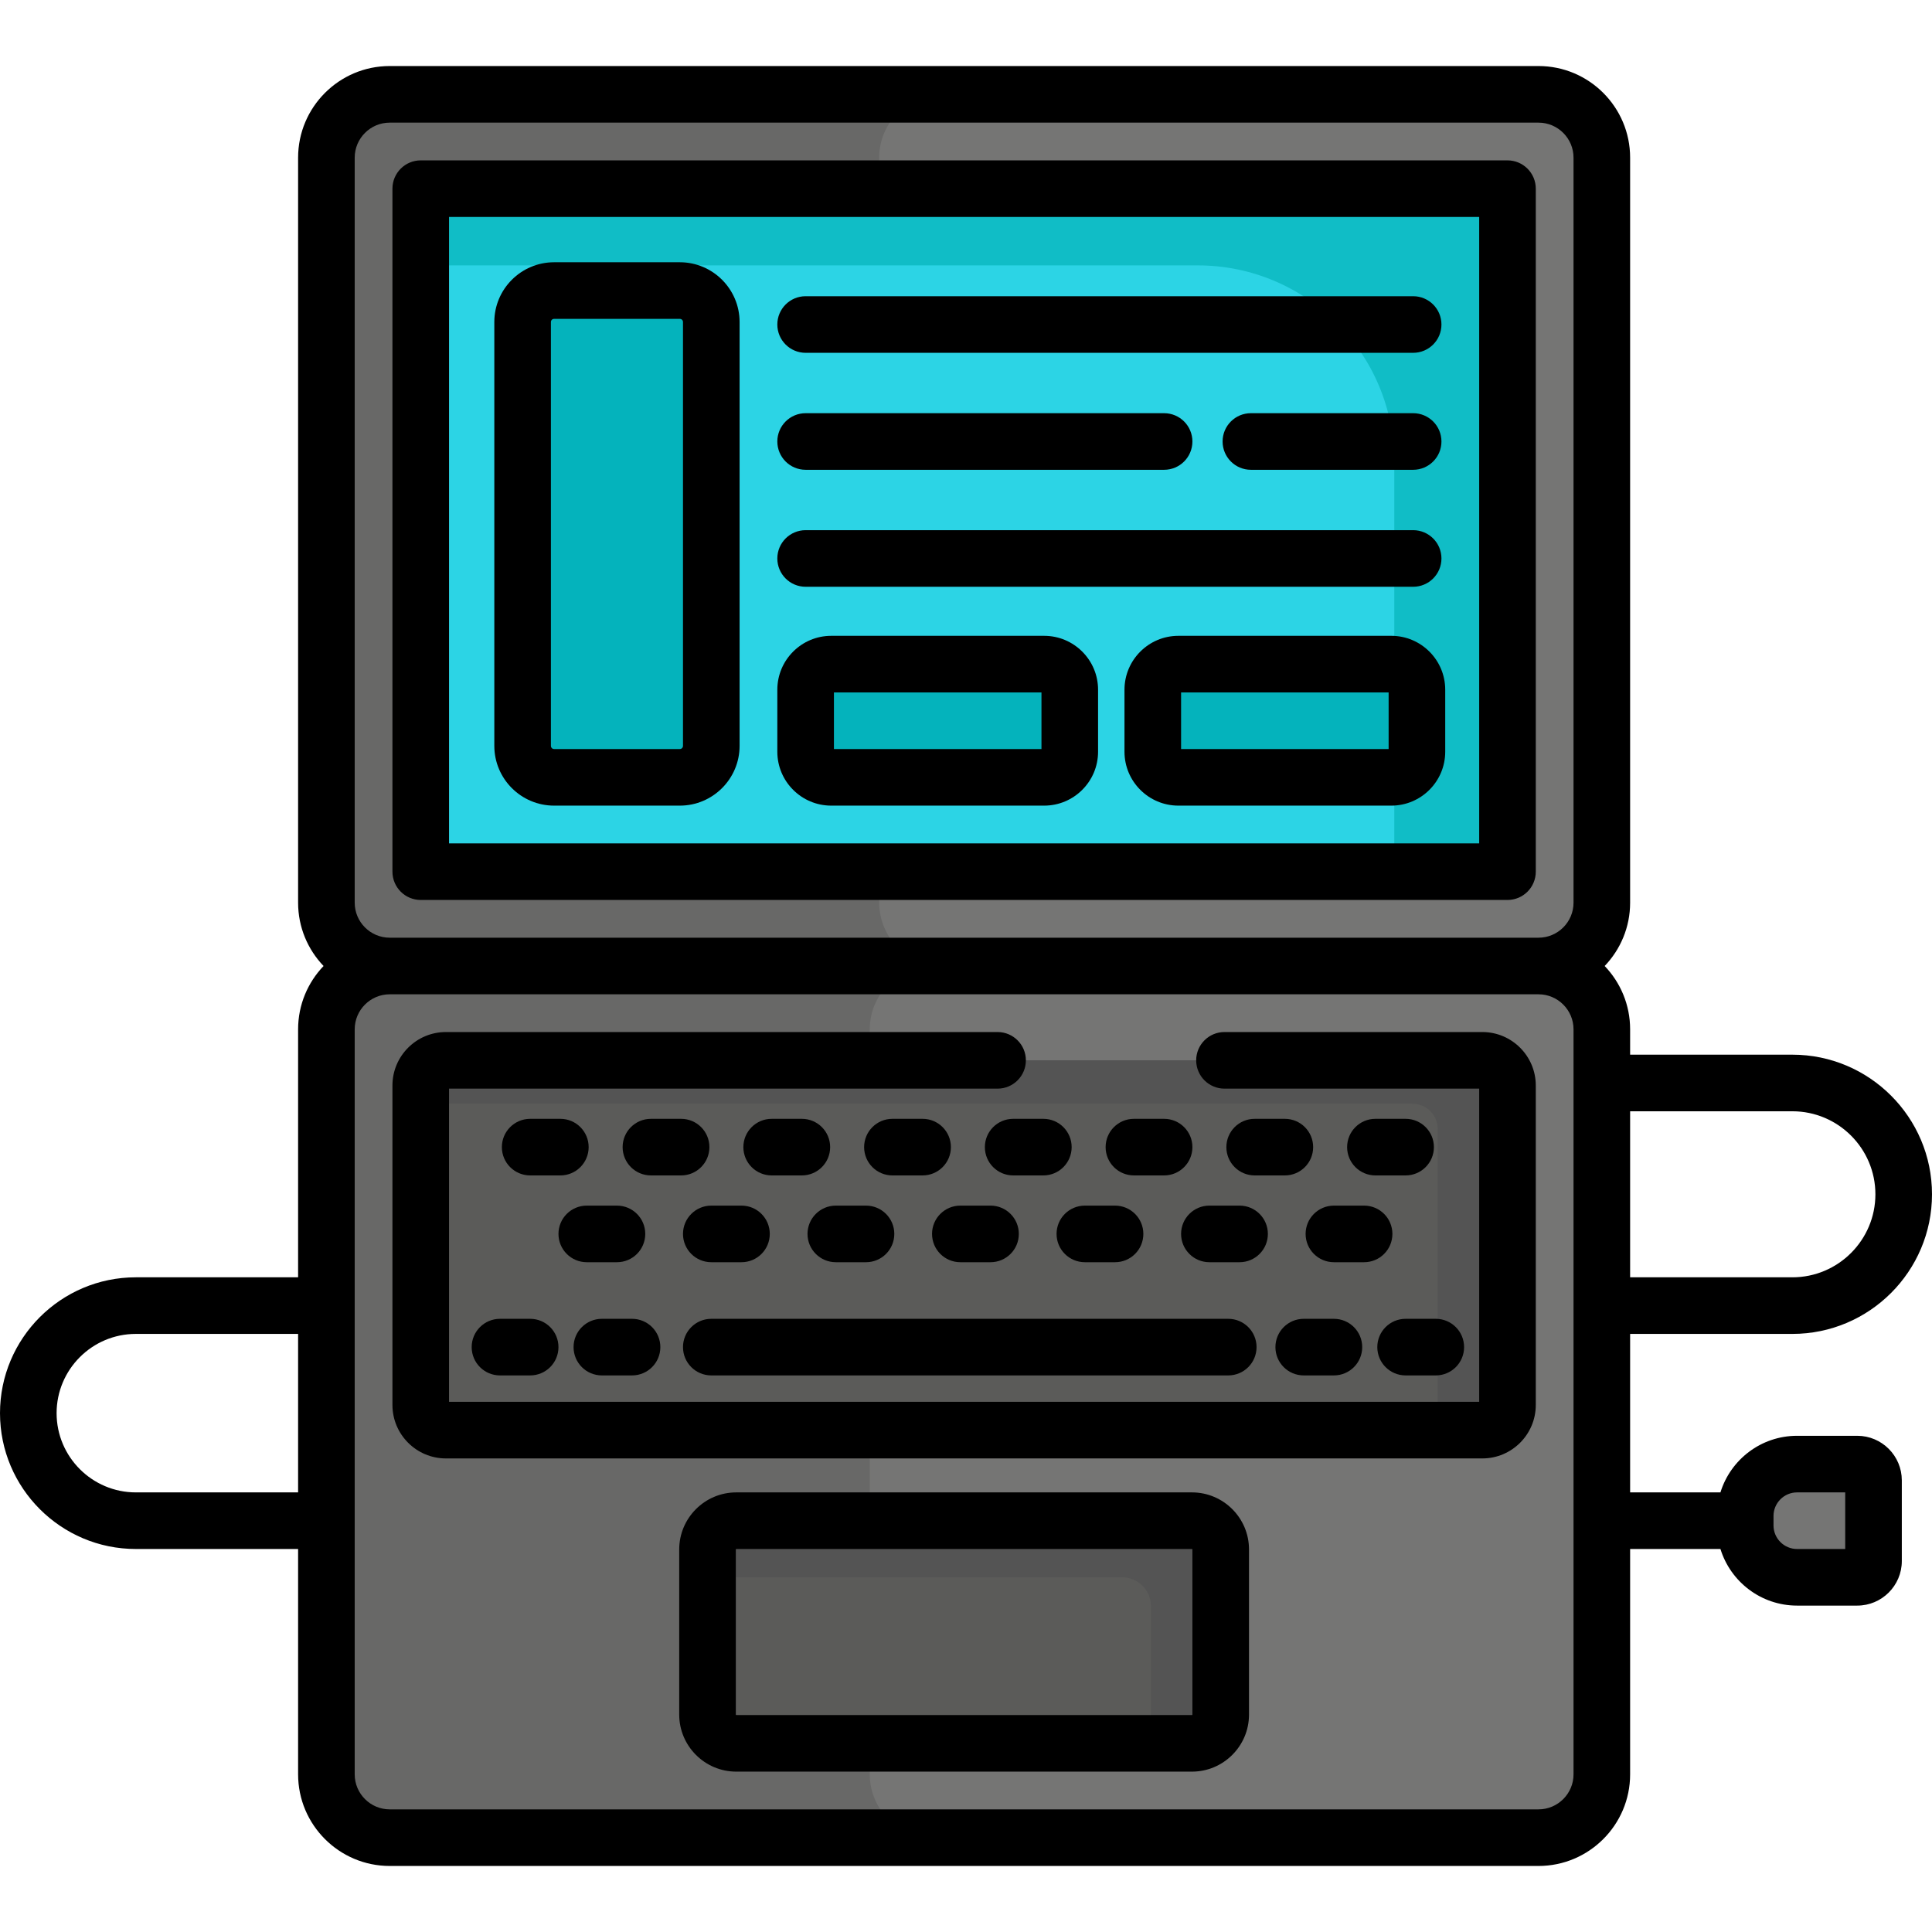 <?xml version="1.0" encoding="iso-8859-1"?>
<!-- Generator: Adobe Illustrator 19.0.0, SVG Export Plug-In . SVG Version: 6.00 Build 0)  -->
<svg version="1.1" id="Capa_1" xmlns="http://www.w3.org/2000/svg" xmlns:xlink="http://www.w3.org/1999/xlink" x="0px" y="0px"
	 viewBox="0 0 512 512" style="enable-background:new 0 0 512 512;" xml:space="preserve">
<path style="fill:#757574;" d="M424.5,41.78v197.44c0,9.27-7.51,16.78-16.78,16.78H103.28c-9.27,0-16.78-7.51-16.78-16.78V41.78
	c0-9.27,7.51-16.78,16.78-16.78h304.44C416.99,25,424.5,32.51,424.5,41.78z"/>
<path style="fill:#686867;" d="M233,239.22V41.78c0-9.27,7.51-16.78,16.78-16.78h-146.5c-9.27,0-16.78,7.51-16.78,16.78v197.44
	c0,9.27,7.51,16.78,16.78,16.78h146.5C240.51,256,233,248.49,233,239.22z"/>
<rect x="111.5" y="50" style="fill:#2CD4E5;" width="288" height="181"/>
<path style="fill:#10BDC6;" d="M111.5,50v20.329h205.902c28.773,0,52.098,23.325,52.098,52.098V231h30V50H111.5z"/>
<path style="fill:#757574;" d="M424.5,272.78v197.44c0,9.27-7.51,16.78-16.78,16.78H103.28c-9.27,0-16.78-7.51-16.78-16.78V272.78
	c0-9.27,7.51-16.78,16.78-16.78h304.44C416.99,256,424.5,263.51,424.5,272.78z"/>
<path style="fill:#686867;" d="M230.5,470.22V272.78c0-9.27,7.51-16.78,16.78-16.78h-144c-9.27,0-16.78,7.51-16.78,16.78v197.44
	c0,9.27,7.51,16.78,16.78,16.78h144C238.01,487,230.5,479.49,230.5,470.22z"/>
<path style="fill:#5B5B59;" d="M323.5,410.62v43.76c0,4.21-3.41,7.62-7.62,7.62H195.12c-4.21,0-7.62-3.41-7.62-7.62v-43.76
	c0-4.21,3.41-7.62,7.62-7.62h120.76C320.09,403,323.5,406.41,323.5,410.62z"/>
<path style="fill:#545454;" d="M315.88,403H195.12c-4.21,0-7.62,3.41-7.62,7.62V418h109.88c4.21,0,7.62,3.41,7.62,7.62V462h10.88
	c4.21,0,7.62-3.41,7.62-7.62v-43.76C323.5,406.41,320.09,403,315.88,403z"/>
<path style="fill:#5B5B59;" d="M399.5,287.67v84.66c0,3.68-2.99,6.67-6.67,6.67H118.17c-3.68,0-6.67-2.99-6.67-6.67v-84.66
	c0-3.68,2.99-6.67,6.67-6.67h274.66C396.51,281,399.5,283.99,399.5,287.67z"/>
<path style="fill:#545454;" d="M392.83,281H118.17c-3.68,0-6.67,2.99-6.67,6.67v4.83h262.83c3.68,0,6.67,2.99,6.67,6.67V379h11.83
	c3.68,0,6.67-2.99,6.67-6.67v-84.66C399.5,283.99,396.51,281,392.83,281z"/>
<g>
	<path style="fill:#04B3BC;" d="M188.5,85.34v112.32c0,4.61-3.73,8.34-8.34,8.34h-33.32c-4.61,0-8.34-3.73-8.34-8.34V85.34
		c0-4.61,3.73-8.34,8.34-8.34h33.32C184.77,77,188.5,80.73,188.5,85.34z"/>
	<path style="fill:#04B3BC;" d="M283.5,182.78v16.44c0,3.74-3.04,6.78-6.78,6.78h-56.44c-3.74,0-6.78-3.04-6.78-6.78v-16.44
		c0-3.74,3.04-6.78,6.78-6.78h56.44C280.46,176,283.5,179.04,283.5,182.78z"/>
	<path style="fill:#04B3BC;" d="M375.5,182.78v16.44c0,3.74-3.04,6.78-6.78,6.78h-56.44c-3.74,0-6.78-3.04-6.78-6.78v-16.44
		c0-3.74,3.04-6.78,6.78-6.78h56.44C372.46,176,375.5,179.04,375.5,182.78z"/>
</g>
<path style="fill:#757574;" d="M496.5,392.31v21.38c0,2.38-1.93,4.31-4.31,4.31h-15.95c-7.59,0-13.74-6.15-13.74-13.74v-2.52
	c0-7.59,6.15-13.74,13.74-13.74h15.95C494.57,388,496.5,389.93,496.5,392.31z"/>
<path d="M399.5,42.5h-288c-4.143,0-7.5,3.357-7.5,7.5v181c0,4.143,3.357,7.5,7.5,7.5h288c4.143,0,7.5-3.357,7.5-7.5V50
	C407,45.857,403.643,42.5,399.5,42.5z M392,223.5H119v-166h273V223.5z"/>
<path d="M315.88,395.5H195.12c-8.337,0-15.12,6.783-15.12,15.12v43.76c0,8.337,6.783,15.12,15.12,15.12h120.76
	c8.337,0,15.12-6.783,15.12-15.12v-43.76C331,402.283,324.217,395.5,315.88,395.5z M316,454.38c0,0.067-0.053,0.12-0.12,0.12H195.12
	c-0.067,0-0.12-0.053-0.12-0.12v-43.76c0-0.067,0.053-0.12,0.12-0.12h120.76c0.067,0,0.12,0.053,0.12,0.12V454.38z"/>
<path d="M392.83,273.5H324.5c-4.143,0-7.5,3.357-7.5,7.5s3.357,7.5,7.5,7.5H392v83H119v-83h145.368c4.143,0,7.5-3.357,7.5-7.5
	s-3.357-7.5-7.5-7.5H118.17c-7.813,0-14.17,6.356-14.17,14.17v84.66c0,7.813,6.356,14.17,14.17,14.17h274.66
	c7.813,0,14.17-6.356,14.17-14.17v-84.66C407,279.856,400.644,273.5,392.83,273.5z"/>
<path d="M188.5,364.5h137c4.143,0,7.5-3.357,7.5-7.5s-3.357-7.5-7.5-7.5h-137c-4.143,0-7.5,3.357-7.5,7.5S184.357,364.5,188.5,364.5
	z"/>
<path d="M159.5,364.5h8c4.143,0,7.5-3.357,7.5-7.5s-3.357-7.5-7.5-7.5h-8c-4.143,0-7.5,3.357-7.5,7.5S155.357,364.5,159.5,364.5z"/>
<path d="M132.5,349.5c-4.143,0-7.5,3.357-7.5,7.5s3.357,7.5,7.5,7.5h8c4.143,0,7.5-3.357,7.5-7.5s-3.357-7.5-7.5-7.5H132.5z"/>
<path d="M156,304c0-4.143-3.357-7.5-7.5-7.5h-8c-4.143,0-7.5,3.357-7.5,7.5s3.357,7.5,7.5,7.5h8C152.643,311.5,156,308.143,156,304z
	"/>
<path d="M188,304c0-4.143-3.357-7.5-7.5-7.5h-8c-4.143,0-7.5,3.357-7.5,7.5s3.357,7.5,7.5,7.5h8C184.643,311.5,188,308.143,188,304z
	"/>
<path d="M155.5,334.5h8c4.143,0,7.5-3.357,7.5-7.5s-3.357-7.5-7.5-7.5h-8c-4.143,0-7.5,3.357-7.5,7.5S151.357,334.5,155.5,334.5z"/>
<path d="M188.5,319.5c-4.143,0-7.5,3.357-7.5,7.5s3.357,7.5,7.5,7.5h8c4.143,0,7.5-3.357,7.5-7.5s-3.357-7.5-7.5-7.5H188.5z"/>
<path d="M214,327c0,4.143,3.357,7.5,7.5,7.5h8c4.143,0,7.5-3.357,7.5-7.5s-3.357-7.5-7.5-7.5h-8C217.357,319.5,214,322.857,214,327z
	"/>
<path d="M247,327c0,4.143,3.357,7.5,7.5,7.5h8c4.143,0,7.5-3.357,7.5-7.5s-3.357-7.5-7.5-7.5h-8C250.357,319.5,247,322.857,247,327z
	"/>
<path d="M280,327c0,4.143,3.357,7.5,7.5,7.5h8c4.143,0,7.5-3.357,7.5-7.5s-3.357-7.5-7.5-7.5h-8C283.357,319.5,280,322.857,280,327z
	"/>
<path d="M313,327c0,4.143,3.357,7.5,7.5,7.5h8c4.143,0,7.5-3.357,7.5-7.5s-3.357-7.5-7.5-7.5h-8C316.357,319.5,313,322.857,313,327z
	"/>
<path d="M346,327c0,4.143,3.357,7.5,7.5,7.5h8c4.143,0,7.5-3.357,7.5-7.5s-3.357-7.5-7.5-7.5h-8C349.357,319.5,346,322.857,346,327z
	"/>
<path d="M212.5,296.5h-8c-4.143,0-7.5,3.357-7.5,7.5s3.357,7.5,7.5,7.5h8c4.143,0,7.5-3.357,7.5-7.5S216.643,296.5,212.5,296.5z"/>
<path d="M244.5,296.5h-8c-4.143,0-7.5,3.357-7.5,7.5s3.357,7.5,7.5,7.5h8c4.143,0,7.5-3.357,7.5-7.5S248.643,296.5,244.5,296.5z"/>
<path d="M261,304c0,4.143,3.357,7.5,7.5,7.5h8c4.143,0,7.5-3.357,7.5-7.5s-3.357-7.5-7.5-7.5h-8C264.357,296.5,261,299.857,261,304z
	"/>
<path d="M300.5,311.5h8c4.143,0,7.5-3.357,7.5-7.5s-3.357-7.5-7.5-7.5h-8c-4.143,0-7.5,3.357-7.5,7.5S296.357,311.5,300.5,311.5z"/>
<path d="M340.5,296.5h-8c-4.143,0-7.5,3.357-7.5,7.5s3.357,7.5,7.5,7.5h8c4.143,0,7.5-3.357,7.5-7.5S344.643,296.5,340.5,296.5z"/>
<path d="M372.5,296.5h-8c-4.143,0-7.5,3.357-7.5,7.5s3.357,7.5,7.5,7.5h8c4.143,0,7.5-3.357,7.5-7.5S376.643,296.5,372.5,296.5z"/>
<path d="M345.5,349.5c-4.143,0-7.5,3.357-7.5,7.5s3.357,7.5,7.5,7.5h8c4.143,0,7.5-3.357,7.5-7.5s-3.357-7.5-7.5-7.5H345.5z"/>
<path d="M365,357c0,4.143,3.357,7.5,7.5,7.5h8c4.143,0,7.5-3.357,7.5-7.5s-3.357-7.5-7.5-7.5h-8C368.357,349.5,365,352.857,365,357z
	"/>
<path d="M146.84,213.5h33.32c8.734,0,15.84-7.105,15.84-15.84V85.34c0-8.734-7.105-15.84-15.84-15.84h-33.32
	c-8.734,0-15.84,7.105-15.84,15.84v112.32C131,206.395,138.105,213.5,146.84,213.5z M146,85.34c0-0.471,0.369-0.84,0.84-0.84h33.32
	c0.471,0,0.84,0.369,0.84,0.84v112.32c0,0.471-0.369,0.84-0.84,0.84h-33.32c-0.471,0-0.84-0.369-0.84-0.84V85.34z"/>
<path d="M213.5,93.5h161c4.143,0,7.5-3.357,7.5-7.5s-3.357-7.5-7.5-7.5h-161c-4.143,0-7.5,3.357-7.5,7.5S209.357,93.5,213.5,93.5z"
	/>
<path d="M213.5,155.5h161c4.143,0,7.5-3.357,7.5-7.5s-3.357-7.5-7.5-7.5h-161c-4.143,0-7.5,3.357-7.5,7.5S209.357,155.5,213.5,155.5
	z"/>
<path d="M213.5,124.5h95c4.143,0,7.5-3.357,7.5-7.5s-3.357-7.5-7.5-7.5h-95c-4.143,0-7.5,3.357-7.5,7.5S209.357,124.5,213.5,124.5z"
	/>
<path d="M374.5,109.5h-43c-4.143,0-7.5,3.357-7.5,7.5s3.357,7.5,7.5,7.5h43c4.143,0,7.5-3.357,7.5-7.5S378.643,109.5,374.5,109.5z"
	/>
<path d="M220.28,213.5h56.439c7.874,0,14.28-6.406,14.28-14.28v-16.44c0-7.874-6.406-14.28-14.28-14.28H220.28
	c-7.874,0-14.28,6.406-14.28,14.28v16.439C206,207.094,212.406,213.5,220.28,213.5z M221,183.5h55v15h-55V183.5z"/>
<path d="M368.72,168.5h-56.44c-7.874,0-14.28,6.406-14.28,14.28v16.439c0,7.874,6.406,14.28,14.28,14.28h56.439
	c7.874,0,14.28-6.406,14.28-14.28V182.78C383,174.906,376.594,168.5,368.72,168.5z M368,198.5h-55v-15h55V198.5z"/>
<path d="M492.19,380.5h-15.95c-9.541,0-17.633,6.324-20.305,15H432v-42h43c20.402,0,37-16.598,37-37s-16.598-37-37-37h-43v-6.72
	c0-6.503-2.57-12.417-6.747-16.78c4.177-4.363,6.747-10.277,6.747-16.78V41.78c0-13.389-10.892-24.28-24.28-24.28H103.28
	C89.892,17.5,79,28.392,79,41.78v197.44c0,6.503,2.57,12.417,6.747,16.78C81.57,260.363,79,266.277,79,272.78v65.72H36
	c-19.851,0-36,16.149-36,36s16.149,36,36,36h43v59.72c0,13.389,10.892,24.28,24.28,24.28h304.44c13.389,0,24.28-10.892,24.28-24.28
	V410.5h23.936c2.672,8.676,10.763,15,20.305,15h15.95c6.512,0,11.81-5.298,11.81-11.81v-21.38
	C504,385.798,498.702,380.5,492.19,380.5z M432,294.5h43c12.131,0,22,9.869,22,22s-9.869,22-22,22h-43V294.5z M79,395.5H36
	c-11.579,0-21-9.421-21-21s9.421-21,21-21h43V395.5z M417,470.22c0,5.117-4.163,9.28-9.28,9.28H103.28
	c-5.117,0-9.28-4.163-9.28-9.28V272.78c0-5.117,4.163-9.28,9.28-9.28h304.44c5.117,0,9.28,4.163,9.28,9.28V470.22z M417,239.22
	c0,5.117-4.163,9.28-9.28,9.28H103.28c-5.117,0-9.28-4.163-9.28-9.28V41.78c0-5.117,4.163-9.28,9.28-9.28h304.44
	c5.117,0,9.28,4.163,9.28,9.28V239.22z M489,410.5h-12.76c-3.44,0-6.24-2.8-6.24-6.24v-2.52c0-3.44,2.8-6.24,6.24-6.24H489V410.5z"
	/>
<g>
</g>
<g>
</g>
<g>
</g>
<g>
</g>
<g>
</g>
<g>
</g>
<g>
</g>
<g>
</g>
<g>
</g>
<g>
</g>
<g>
</g>
<g>
</g>
<g>
</g>
<g>
</g>
<g>
</g>
</svg>
